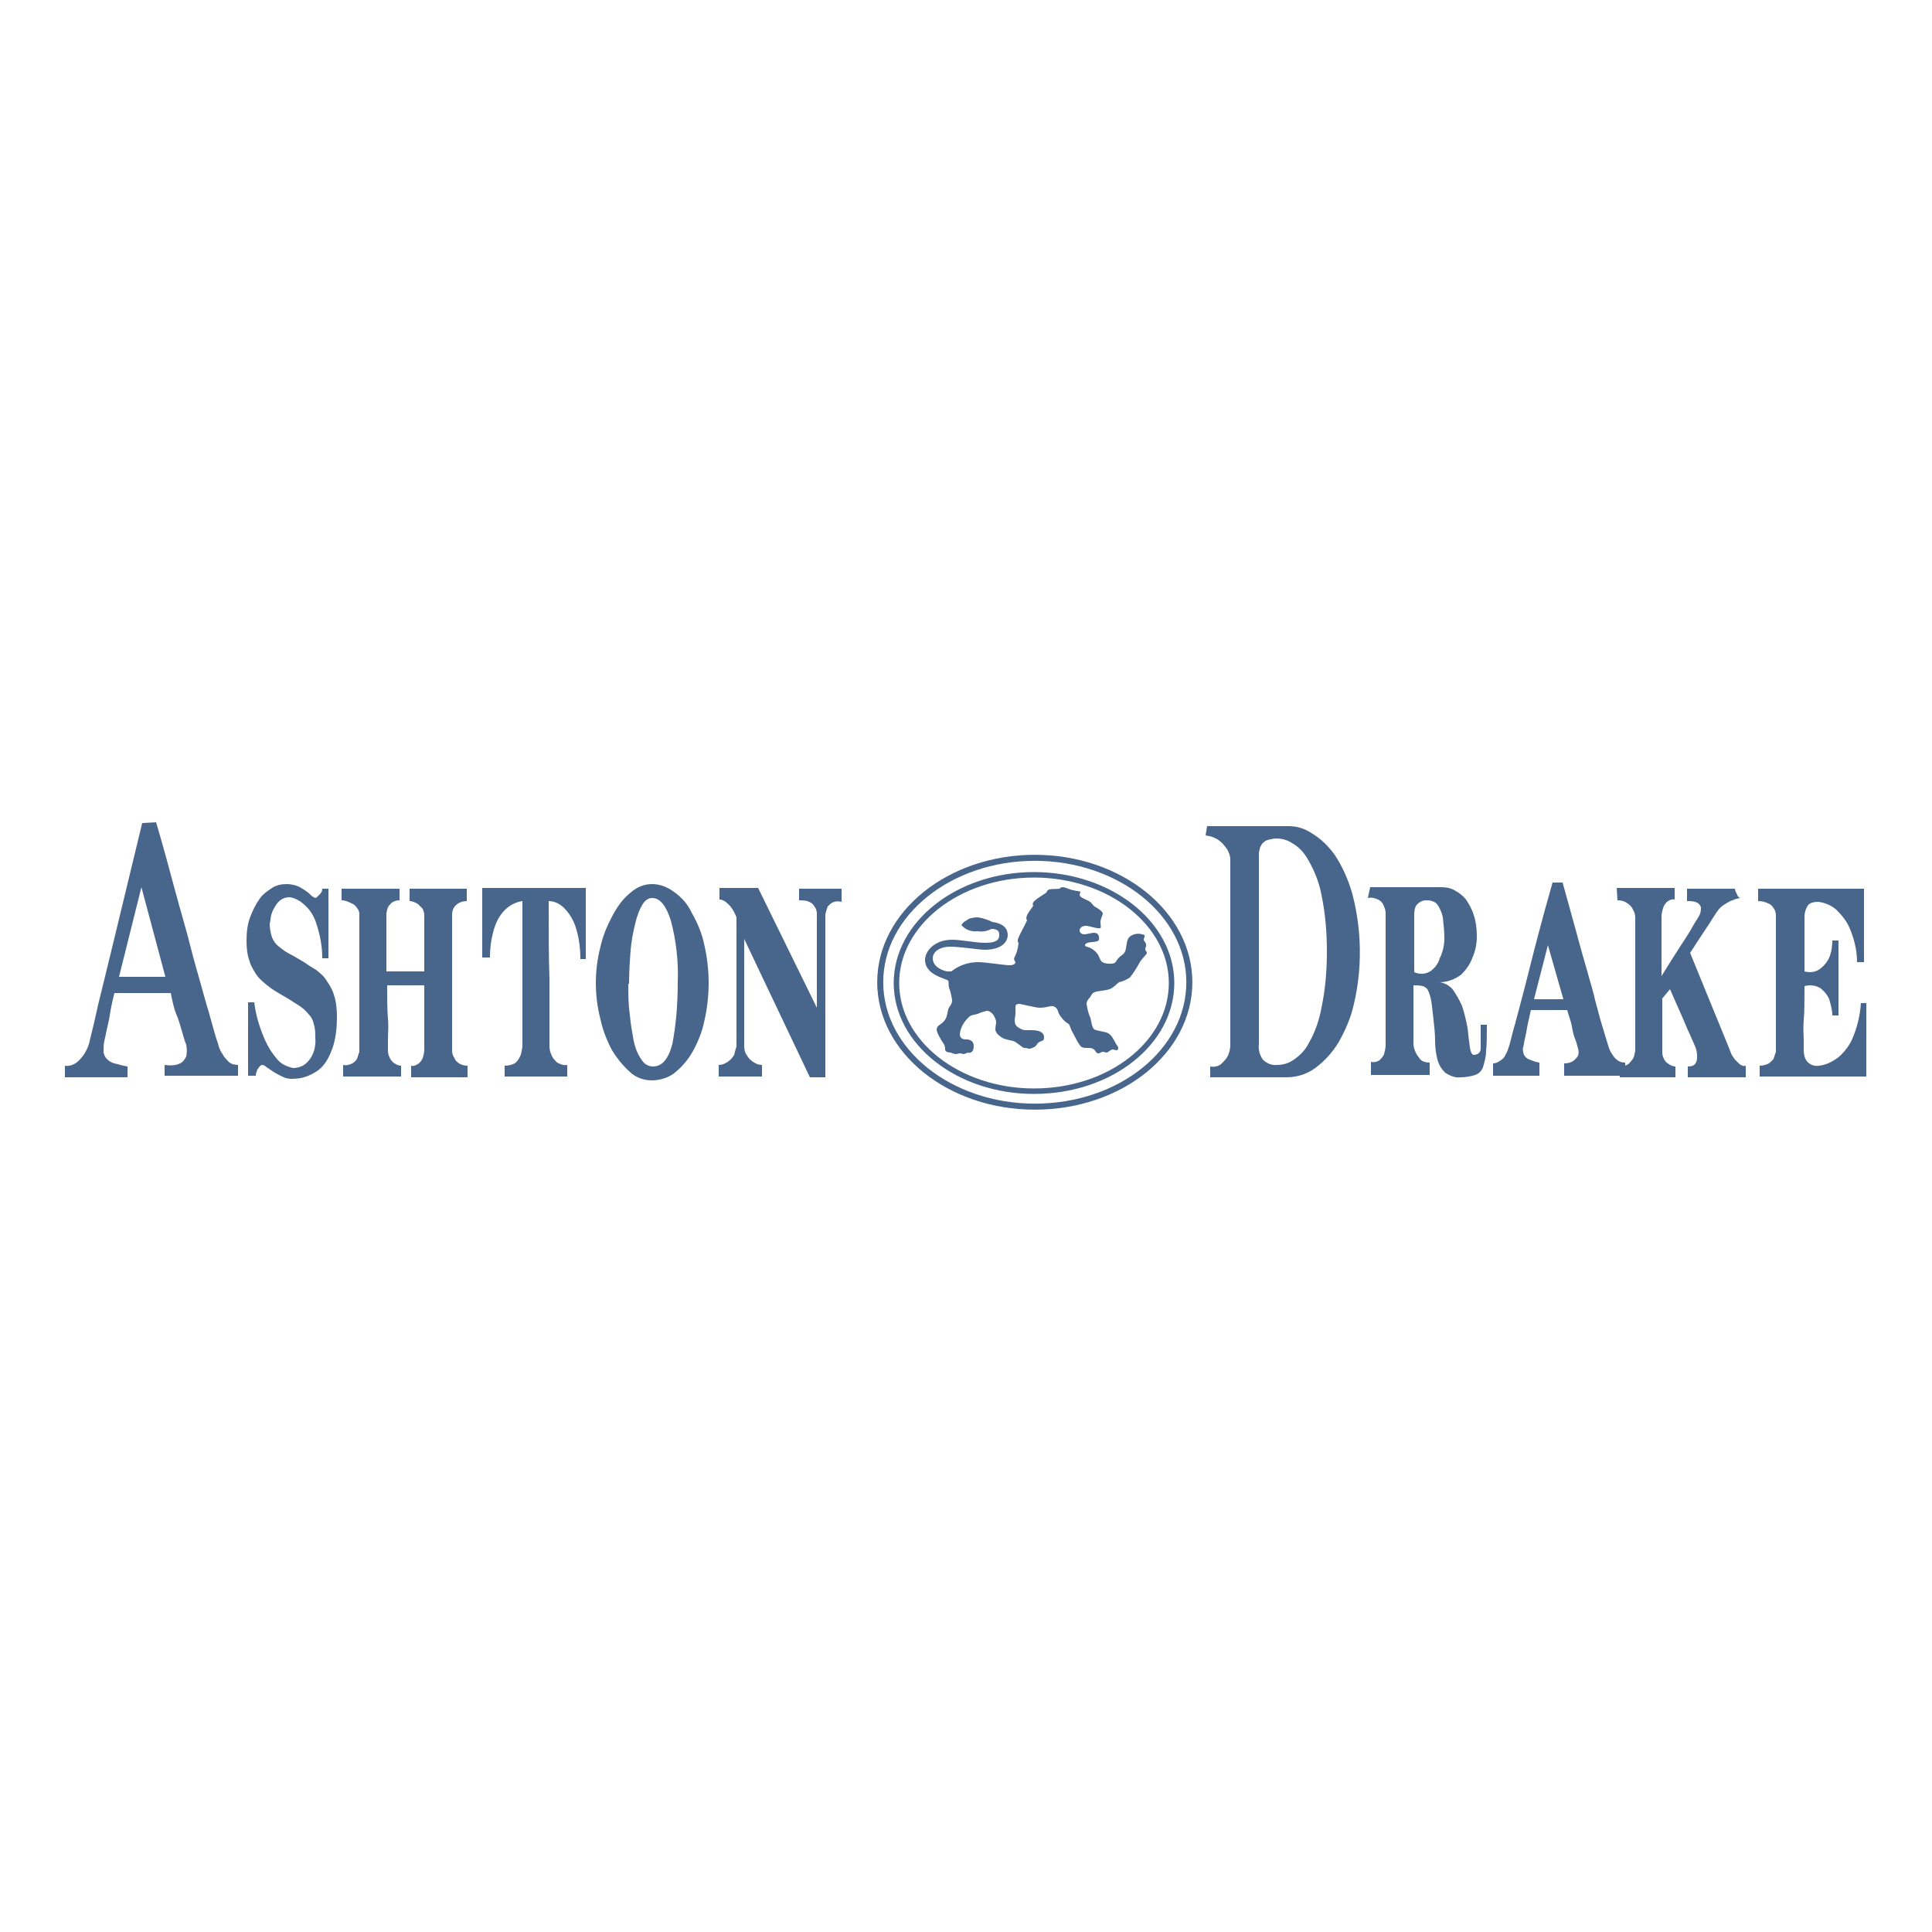 <?xml version="1.0" ?>
<svg xmlns="http://www.w3.org/2000/svg" baseProfile="tiny-ps" viewBox="0 0 250 250">
	<path fill="#48668C" d="M20.2,106.4c1,3.4,1.8,6.4,2.5,9s1.4,4.9,1.9,6.9s1,3.7,1.4,5.1c0.4,1.4,0.7,2.6,1,3.5  c0.6,2.2,1,3.6,1.2,4.1c0.1,0.5,0.3,1,0.6,1.4c0.2,0.4,0.5,0.7,0.8,1c0.3,0.3,0.8,0.4,1.2,0.4v1.4h-9.5v-1.4c0.7,0.1,1.4,0.1,2-0.2  c0.4-0.2,0.6-0.5,0.8-0.9c0.1-0.5,0.1-1,0-1.5c-0.2-0.5-0.4-1.2-0.6-1.9s-0.4-1.4-0.7-2.1s-0.5-1.7-0.7-2.7h-7.3  c-0.3,1.2-0.5,2.2-0.6,2.9s-0.3,1.4-0.4,1.9s-0.2,1-0.3,1.4c-0.1,0.5-0.1,0.9-0.1,1.4c0,0.3,0.2,0.7,0.4,0.9c0.3,0.3,0.6,0.5,1,0.6  c0.5,0.1,1,0.3,1.7,0.4c0,0,0,0.1,0,0.2v0.4c0,0.2,0,0.4,0,0.8H8.4v-1.5c0.5,0.1,1.1-0.1,1.5-0.4c0.4-0.3,0.7-0.7,1-1.1  c0.3-0.5,0.6-1.1,0.7-1.7c0.2-0.8,0.6-2.4,1.1-4.7c0.5-2,1.2-4.9,2.1-8.6s2.1-8.7,3.6-14.9L20.2,106.4z M21.4,126.4l-3.1-11.6  l-2.9,11.6H21.4z"/>
	<path fill="#48668C" d="M37.1,114.4c0.5,0,1,0.1,1.5,0.3c0.4,0.2,0.7,0.4,1,0.6c0.3,0.2,0.5,0.4,0.7,0.6c0.1,0.1,0.3,0.2,0.5,0.3  c0.1,0,0.2-0.1,0.3-0.2c0.1-0.1,0.2-0.2,0.3-0.3c0.2-0.2,0.3-0.4,0.3-0.7h0.8v9h-0.8c0-1.6-0.3-3.1-0.8-4.6  c-0.3-0.9-0.8-1.7-1.5-2.3c-0.5-0.5-1.2-0.9-1.9-1c-0.4,0-0.8,0.1-1.1,0.3c-0.3,0.2-0.6,0.5-0.8,0.9c-0.2,0.3-0.4,0.7-0.5,1.1  c-0.1,0.4-0.1,0.8-0.2,1.1c0,0.6,0.1,1.2,0.3,1.8c0.2,0.5,0.5,0.9,0.9,1.2c0.5,0.4,0.9,0.7,1.5,1c0.6,0.3,1.2,0.7,1.9,1.1  c0.4,0.3,0.9,0.6,1.4,0.9c0.5,0.4,1,0.8,1.3,1.3c0.4,0.6,0.8,1.2,1,1.9c0.3,0.9,0.4,1.9,0.4,2.8c0,1.3-0.1,2.6-0.5,3.9  c-0.3,0.9-0.7,1.8-1.3,2.5c-0.5,0.6-1.2,1-1.9,1.3c-0.7,0.3-1.4,0.4-2.2,0.4c-0.4,0-0.8-0.1-1.2-0.3c-0.4-0.2-0.8-0.4-1.1-0.6  l-0.9-0.6c-0.2-0.2-0.4-0.3-0.6-0.3c-0.1,0-0.2,0.1-0.3,0.2c-0.1,0.1-0.2,0.3-0.3,0.4c-0.1,0.3-0.2,0.5-0.2,0.8h-1v-9.5h0.8  c0.2,1.7,0.7,3.3,1.4,4.9c0.4,0.9,0.9,1.7,1.6,2.5c0.5,0.6,1.2,0.9,2,1.1c0.8,0,1.5-0.3,2-0.9c0.7-0.8,1-1.9,0.9-3  c0-0.6,0-1.2-0.2-1.8c-0.1-0.5-0.3-0.9-0.7-1.3c-0.4-0.5-0.9-0.9-1.4-1.2c-0.6-0.4-1.4-0.9-2.3-1.4c-0.5-0.3-1-0.6-1.5-1  c-0.5-0.4-1-0.8-1.4-1.3c-0.4-0.6-0.8-1.2-1-1.9c-0.3-0.8-0.4-1.7-0.4-2.6c0-1.1,0.1-2.2,0.5-3.2c0.3-0.8,0.7-1.6,1.2-2.3  c0.4-0.6,1-1,1.6-1.4C35.8,114.5,36.5,114.4,37.1,114.4"/>
	<path fill="#48668C" d="M51.7,115v1.5c-0.4,0-0.7,0.1-1,0.3c-0.2,0.2-0.4,0.4-0.5,0.6c-0.1,0.3-0.2,0.6-0.2,0.9v7.4h4.9v-7.3  c0-0.3-0.1-0.5-0.2-0.8c-0.2-0.2-0.4-0.4-0.6-0.6c-0.3-0.2-0.7-0.4-1.1-0.4V115h7.4v1.6c-0.4,0-0.8,0.1-1.1,0.3  c-0.2,0.1-0.4,0.3-0.6,0.6c-0.1,0.2-0.2,0.5-0.2,0.8v1.8c0,0.9,0,2,0,3.2s0,2.5,0,3.9c0,1.4,0,2.7,0,3.9s0,2.3,0,3.2v1.7  c0,0.3,0.1,0.6,0.3,0.9c0.1,0.3,0.3,0.5,0.6,0.7c0.3,0.2,0.7,0.3,1.1,0.3v1.5h-7.3v-1.5c0.4,0.1,0.7-0.1,1-0.3  c0.2-0.2,0.4-0.4,0.5-0.7c0.1-0.3,0.2-0.7,0.2-1.1v-8.3h-4.8c0,1.7,0,3.2,0.1,4.3s0,2,0,2.6v1.6c0,0.3,0.1,0.6,0.2,0.8  c0.1,0.3,0.3,0.5,0.5,0.7c0.3,0.2,0.6,0.4,1,0.4v1.4h-7.5v-1.5c0.4,0.1,0.8,0,1.2-0.2c0.3-0.2,0.5-0.4,0.6-0.6  c0.1-0.3,0.2-0.6,0.3-0.9v-1.9c0-0.9,0-2,0-3.2s0-2.5,0-3.9c0-1.4,0-2.7,0-3.9s0-2.3,0-3.2v-1.7c0-0.3-0.1-0.6-0.3-0.8  c-0.2-0.3-0.4-0.5-0.7-0.6c-0.4-0.2-0.8-0.4-1.3-0.4V115L51.7,115z"/>
	<path fill="#48668C" d="M75.8,114.9v9.2h-0.7c0-1.5-0.2-3-0.7-4.4c-0.3-0.8-0.8-1.6-1.4-2.2c-0.5-0.5-1.2-0.9-2-0.9  c0,4.2,0,7.5,0.1,10c0,2.5,0,4.4,0,5.7v3.1c0,0.4,0.1,0.8,0.3,1.2c0.1,0.3,0.4,0.6,0.7,0.9c0.4,0.2,0.8,0.4,1.3,0.3v1.5h-8.1v-1.4  c0.5,0,0.9-0.1,1.3-0.3c0.3-0.2,0.5-0.5,0.7-0.9c0.2-0.4,0.2-0.8,0.3-1.3v-18.8c-0.7,0.1-1.4,0.4-2,0.9c-0.7,0.6-1.2,1.4-1.5,2.2  c-0.5,1.4-0.7,2.8-0.7,4.2h-1v-9L75.8,114.9z"/>
	<path fill="#48668C" d="M84.4,114.4c1,0,2,0.4,2.8,1c1,0.7,1.8,1.6,2.3,2.7c0.7,1.2,1.3,2.6,1.6,4c0.4,1.7,0.6,3.4,0.6,5.1  c0,1.7-0.2,3.4-0.6,5.1c-0.3,1.4-0.9,2.8-1.6,4c-0.6,1-1.4,1.9-2.3,2.6c-0.8,0.6-1.9,0.9-2.9,0.9c-1,0-2.1-0.4-2.8-1.1  c-0.9-0.8-1.7-1.8-2.3-2.8c-0.7-1.3-1.2-2.6-1.5-4c-0.8-3.1-0.8-6.3,0-9.4c0.3-1.4,0.9-2.8,1.6-4.1c0.6-1.1,1.3-2.1,2.3-2.9  C82.4,114.8,83.3,114.4,84.4,114.4 M81.3,127.3c0,1.3,0,2.7,0.2,4c0.1,1.2,0.3,2.3,0.5,3.4c0.2,0.9,0.5,1.7,1,2.4  c0.3,0.5,0.8,0.9,1.5,0.9c1.2,0,2-1,2.5-2.9c0.5-2.6,0.7-5.3,0.7-8c0.1-2.7-0.2-5.4-0.9-8c-0.6-1.9-1.4-2.9-2.4-2.9  c-0.6,0-1,0.4-1.3,0.9c-0.4,0.7-0.7,1.5-0.9,2.4c-0.3,1.2-0.5,2.3-0.6,3.5c-0.1,1.3-0.2,2.8-0.2,4.3"/>
	<path fill="#48668C" d="M98.1,114.9l7.6,15.5v-12.2c0-0.3-0.1-0.6-0.3-0.9c-0.2-0.3-0.4-0.5-0.7-0.6c-0.4-0.2-0.9-0.2-1.3-0.2v-1.5  h5.5v1.7c-0.4-0.1-0.8-0.1-1.2,0.1c-0.2,0.1-0.4,0.3-0.6,0.5c-0.1,0.3-0.2,0.6-0.3,1v21.1h-2l-8.5-17.9v13.9c0,0.4,0.1,0.8,0.3,1.1  c0.2,0.3,0.4,0.6,0.7,0.8c0.4,0.3,0.8,0.5,1.3,0.5v1.5H93v-1.5c0.5,0,0.9-0.2,1.3-0.5c0.3-0.2,0.5-0.5,0.7-0.8  c0.1-0.4,0.2-0.8,0.3-1.1v-16.7c-0.2-0.5-0.4-0.9-0.7-1.3c-0.2-0.3-0.5-0.5-0.7-0.7c-0.3-0.2-0.5-0.3-0.8-0.3v-1.5L98.1,114.9z"/>
	<path fill="#48668C" d="M156.2,106.9h10.5c1.1,0,2.1,0.3,3,0.9c1.2,0.7,2.2,1.7,3,2.8c1,1.5,1.8,3.3,2.3,5.1  c1.2,4.6,1.3,9.5,0.2,14.2c-0.4,1.8-1.1,3.4-2,5c-0.8,1.3-1.8,2.4-3,3.3c-1.1,0.8-2.4,1.2-3.7,1.2h-9.9v-1.4c0.5,0.1,1.1,0,1.5-0.4  c0.3-0.3,0.6-0.6,0.8-1c0.2-0.5,0.3-0.9,0.3-1.4v-24c0-0.5-0.2-0.9-0.4-1.3c-0.3-0.4-0.6-0.8-1-1.1c-0.5-0.4-1.1-0.6-1.8-0.7  L156.2,106.9z M165.3,137.8c0.7,0,1.4-0.2,2-0.6c0.9-0.6,1.6-1.3,2.1-2.3c0.8-1.4,1.3-2.9,1.6-4.5c0.5-2.4,0.7-4.8,0.7-7.3  c0-2.4-0.2-4.9-0.7-7.3c-0.3-1.6-0.9-3.1-1.7-4.5c-0.5-0.9-1.2-1.7-2.1-2.2c-0.6-0.4-1.3-0.6-2-0.6c-0.4,0-0.8,0.1-1.2,0.2  c-0.3,0.1-0.5,0.3-0.7,0.5c-0.1,0.2-0.3,0.5-0.3,0.7c-0.1,0.3-0.1,0.6-0.1,0.8v24.4c-0.1,0.7,0.1,1.4,0.5,2  C163.9,137.6,164.6,137.9,165.3,137.8"/>
	<path fill="#48668C" d="M177.3,114.8h9.2c0.6,0,1.2,0.1,1.7,0.4c0.6,0.3,1.1,0.7,1.5,1.2c0.4,0.6,0.8,1.3,1,2  c0.3,0.9,0.4,1.8,0.4,2.8c0,1-0.2,1.9-0.6,2.8c-0.3,0.8-0.8,1.5-1.4,2.1c-0.8,0.6-1.8,1-2.8,1c0.7,0.1,1.4,0.5,1.8,1.1  c0.4,0.6,0.8,1.3,1.1,2c0.3,0.9,0.5,1.8,0.7,2.8c0.1,1,0.2,1.8,0.3,2.5s0.3,1,0.5,1c0.5,0,0.9-0.3,0.9-0.8c0-0.1,0-0.1,0-0.2  c0-0.6,0-1.6,0-2.9c0,0,0,0,0.1,0h0.2c0.2,0,0.4,0,0.5,0c0,1.4,0,2.5-0.1,3.4c0,0.7-0.2,1.4-0.4,2.1c-0.2,0.5-0.5,0.8-1,1  c-0.6,0.2-1.3,0.3-1.9,0.3c-0.7,0.1-1.4-0.2-2-0.6c-0.5-0.5-0.8-1-1-1.7c-0.2-0.8-0.3-1.6-0.3-2.4c0-0.9-0.1-1.8-0.2-2.7  s-0.2-1.9-0.3-2.5c-0.1-0.5-0.2-0.9-0.4-1.3c-0.1-0.3-0.4-0.5-0.7-0.6c-0.4-0.1-0.8-0.1-1.2-0.1v7.5c0,0.4,0.1,0.8,0.3,1.2  c0.1,0.3,0.4,0.6,0.6,0.9c0.3,0.3,0.8,0.4,1.2,0.4v1.6h-7.6v-1.7c0.4,0.1,0.8,0,1.1-0.2c0.2-0.2,0.5-0.5,0.6-0.8  c0.1-0.4,0.2-0.8,0.2-1.2v-17c0-0.4-0.1-0.7-0.3-1.1c-0.1-0.3-0.4-0.6-0.7-0.7c-0.4-0.2-0.8-0.3-1.3-0.2L177.3,114.8z M186.9,121.4  c0-0.9-0.1-1.8-0.2-2.7c-0.1-0.5-0.3-1-0.6-1.5c-0.2-0.3-0.4-0.5-0.8-0.6c-0.2-0.1-0.5-0.1-0.8-0.1c-0.4,0-0.8,0.2-1.1,0.5  c-0.3,0.3-0.4,0.8-0.4,1.3v1.3c0,0.6,0,1.4,0,2.3s0,2.3,0,3.9c0.7,0.3,1.5,0.3,2.2-0.2c0.5-0.4,0.9-0.9,1.1-1.6  C186.7,123.2,186.9,122.3,186.9,121.4"/>
	<path fill="#48668C" d="M202.2,114.2l1.8,6.5c0.5,1.9,1,3.6,1.4,5c0.4,1.5,0.8,2.7,1,3.7l0.7,2.6l1,3.3c0.1,0.4,0.3,0.8,0.5,1.1  c0.2,0.3,0.4,0.6,0.7,0.8c0.3,0.2,0.6,0.3,1,0.3v1.7h-7.9v-1.6c0.5,0,0.9-0.1,1.3-0.4c0.2-0.2,0.4-0.4,0.5-0.6  c0.1-0.3,0.1-0.6,0-0.9c-0.1-0.4-0.2-0.8-0.4-1.3s-0.3-1-0.4-1.6s-0.4-1.3-0.6-2.1h-4.7c-0.2,0.9-0.4,1.7-0.5,2.3s-0.2,1.1-0.3,1.5  s-0.1,0.7-0.2,1c-0.1,0.3,0,0.7,0.1,1c0.2,0.3,0.4,0.5,0.7,0.6c0.3,0.1,0.5,0.2,0.8,0.3l0.5,0.1v1.7h-6v-1.6c0.4,0,0.7-0.2,1-0.4  c0.3-0.2,0.5-0.4,0.6-0.7c0.2-0.3,0.3-0.6,0.4-0.9c0.2-0.5,0.4-1.6,0.9-3.3c0.4-1.5,1-3.7,1.7-6.5c0.7-2.8,1.7-6.7,3.1-11.6  L202.2,114.2z M202.3,129.3l-2-7l-1.8,7H202.3z"/>
	<path fill="#48668C" d="M209.2,114.9h7.5v1.5c-0.4-0.1-0.7,0.1-1,0.3c-0.2,0.2-0.4,0.5-0.5,0.8c-0.1,0.4-0.2,0.7-0.2,1.1v7.7  c1-1.6,1.8-2.9,2.4-3.8c0.6-0.9,1.1-1.7,1.4-2.2c0.3-0.6,0.6-1,0.7-1.2c0.2-0.3,0.4-0.6,0.5-0.9c0.1-0.3,0.1-0.6,0.1-0.8  c-0.1-0.3-0.3-0.5-0.5-0.6c-0.4-0.2-0.9-0.2-1.3-0.2v-1.6h6.2c0,0.2,0.1,0.4,0.2,0.6c0.1,0.1,0.1,0.3,0.2,0.4  c0.1,0.1,0.2,0.2,0.3,0.2l-0.5,0.1c-0.3,0.1-0.5,0.2-0.8,0.3c-0.4,0.2-0.7,0.4-1,0.6c-0.4,0.3-0.7,0.7-1,1.2  c-0.2,0.3-0.4,0.6-0.7,1.1l-1,1.5c-0.4,0.6-0.9,1.4-1.5,2.3l2.9,7.1l1.6,3.9c0.4,1,0.7,1.7,0.8,2c0.1,0.3,0.3,0.5,0.5,0.8  c0.2,0.2,0.4,0.4,0.6,0.6c0.3,0.2,0.5,0.3,0.8,0.2v1.5h-7.5v-1.4c0.5,0,0.8-0.1,1-0.4c0.2-0.3,0.2-0.6,0.2-1c0-0.4-0.1-0.9-0.3-1.3  l-0.7-1.6c-0.3-0.6-0.6-1.4-1-2.3s-0.9-2-1.5-3.4l-1,1.2v7c0,0.3,0.1,0.6,0.2,0.8c0.1,0.2,0.3,0.5,0.5,0.6c0.3,0.2,0.6,0.4,1,0.4  v1.4h-7.2v-1.4c0.4,0,0.8-0.1,1.1-0.3c0.2-0.2,0.4-0.4,0.6-0.7c0.2-0.3,0.2-0.7,0.3-1v-17.3c0-0.3-0.1-0.7-0.3-1  c-0.1-0.3-0.4-0.6-0.7-0.8c-0.4-0.3-0.8-0.4-1.3-0.4L209.2,114.9z"/>
	<path fill="#48668C" d="M241.2,115.1v9.4h-0.9c0-1.6-0.4-3.1-1-4.5c-0.4-0.9-1-1.6-1.7-2.3c-0.7-0.6-1.5-0.9-2.3-1  c-0.8,0-1.3,0.2-1.5,0.7c-0.2,0.4-0.3,0.8-0.3,1.2v7.1c0.7,0.2,1.5,0.1,2.1-0.4c0.5-0.4,0.9-0.9,1.1-1.4c0.3-0.7,0.4-1.5,0.4-2.2  h0.8v9.7c-0.2,0-0.5,0-0.7,0h-0.1c0-0.7-0.2-1.4-0.4-2.1c-0.2-0.5-0.6-1-1.1-1.4c-0.6-0.4-1.4-0.5-2.1-0.3c0,1.9,0,3.3-0.1,4.4  s0,1.9,0,2.5v1.4c0,0.5,0.1,1,0.4,1.4c0.4,0.5,1,0.7,1.6,0.6c0.9-0.1,1.7-0.5,2.5-1.1c0.8-0.7,1.4-1.5,1.8-2.4c0.6-1.4,1-3,1.1-4.6  h0.7v9.5h-13.8v-1.4c0.4,0,0.8-0.1,1.2-0.3c0.2-0.2,0.5-0.4,0.6-0.6c0.1-0.3,0.2-0.6,0.3-0.9v-17.7c0-0.3-0.1-0.6-0.3-0.9  c-0.2-0.3-0.4-0.5-0.7-0.6c-0.4-0.2-0.8-0.3-1.3-0.3v-1.6H241.2z"/>
	<path fill="#48668C" d="M138.9,115.2c0.3,0.1,0.8,0.1,0.9,0.2c0,0.2-0.2,0.4,0,0.6s0.7,0.4,1.1,0.6s0.5,0.6,0.9,0.8s0.9,0.6,0.9,0.8  s-0.3,0.7-0.3,1.1s0.1,0.7,0,0.8c-0.5,0.1-1.4-0.3-1.9-0.3s-0.8,0.3-0.8,0.6c0,0.3,0.3,0.5,0.6,0.5c0.3,0,1-0.2,1.2-0.2  c0.4,0,0.6,0.1,0.7,0.5c0.1,0.6-0.1,0.6-0.8,0.7c-0.3,0-1,0.1-1,0.4s0.5,0.1,1.2,0.7c1.1,0.9,0.3,1.7,2.1,1.7c0.8,0,0.6-0.3,1.1-0.8  c0.3-0.3,0.3-0.2,0.6-0.5c0.5-0.5,0.2-1.7,0.8-2.2c0.5-0.4,1.2-0.5,1.9-0.2c0.1,0.1-0.1,0.4-0.1,0.6s0.3,0.3,0.3,0.7  s-0.1,0.2-0.1,0.5s0.2,0.3,0.2,0.5s-0.6,0.7-0.9,1.2c-0.4,0.7-0.8,1.4-1.3,2c-0.5,0.3-0.9,0.5-1.4,0.6c-0.3,0.2-0.5,0.5-1,0.8  c-0.5,0.3-1.8,0.3-2.2,0.5s-0.4,0.5-0.6,0.7s-0.4,0.5-0.4,0.8c0.1,0.6,0.2,1.2,0.5,1.8c0.1,0.4,0.2,1.3,0.5,1.5s1.5,0.3,1.8,0.5  s0.5,0.4,0.8,1s0.5,0.7,0.5,0.9s-0.1,0.3-0.2,0.3c-0.2,0-0.4-0.1-0.5-0.1c-0.3,0-0.6,0.4-0.8,0.4s-0.3-0.1-0.5-0.1s-0.3,0.2-0.6,0.2  s-0.3-0.4-0.7-0.6s-1,0-1.4-0.2s-0.9-1.4-1.2-1.9s-0.3-0.8-0.5-1.1c-0.4-0.2-0.7-0.5-1-0.9c-0.5-0.6-0.3-1-0.8-1.3s-0.8,0.1-2,0.1  c-0.5,0-2.4-0.5-2.6-0.5c-0.3,0-0.5,0.1-0.5,0.4c0,0,0,0.1,0,0.1c0,0.3,0,0.6,0,0.8s-0.1,0.6-0.1,0.8c0,0.4,0.1,0.7,0.4,0.9  c0.3,0.2,0.6,0.4,1,0.4c0.2,0,0.6,0,0.8,0c1,0,1.6,0.3,1.6,0.9s-0.3,0.4-0.7,0.7c-0.2,0.1-0.3,0.5-0.6,0.6c-0.2,0.1-0.4,0.2-0.6,0.2  c-0.2,0-0.4-0.1-0.6-0.1s-0.3-0.1-0.7-0.4c-0.9-0.7-0.7-0.4-2-0.8c-0.2-0.1-1.1-0.6-1.1-1.2c0-0.4,0.1-0.7,0.1-0.9  c0-0.5-0.5-1.5-1.2-1.5c-0.4,0.1-0.8,0.2-1.2,0.4c-0.3,0.1-0.7,0.1-1,0.3c-0.7,0.6-1.2,1.4-1.3,2.3c0,0.8,0.8,0.7,1,0.7  c0.6,0.1,0.8,0.4,0.8,0.9c0,0.3-0.1,0.7-0.4,0.8s-0.2,0-0.3,0s-0.5,0.2-0.6,0.2s-0.3-0.1-0.5-0.1s-0.3,0.1-0.5,0.1  c-0.2,0-0.4-0.1-0.7-0.2c0,0-0.7,0-0.7-0.4c0-0.7-0.3-0.8-0.6-1.4c-0.2-0.3-0.4-0.7-0.5-1.1c0-0.6,0.4-0.6,0.9-1.1s0.5-1.3,0.6-1.6  c0.2-0.5,0.5-0.6,0.5-1.2c-0.1-0.6-0.2-1.1-0.4-1.6c-0.1-0.4,0-0.7-0.1-0.9c-0.3-0.3-3-0.7-3-2.7c0-1.1,1.2-2.6,3.5-2.6  c1.2,0,3,0.4,4.3,0.4c1.7,0,1.8-0.6,1.8-1s-0.1-0.8-1-0.8c-0.6,0.3-1.2,0.4-1.8,0.3c-0.8,0.1-1.6-0.2-2.1-0.8  c0.2-0.3,0.4-0.5,0.7-0.6c0.2-0.3,1-0.4,1.4-0.4c0.7,0.1,1.3,0.3,1.9,0.6c1.5,0.2,2,0.9,2,1.7s-0.7,1.9-3,1.9  c-0.7,0-3.1-0.4-4.5-0.4c-1.2,0-2.2,0.6-2.2,1.5c0,1.3,1.7,1.7,1.9,1.7c0.2,0,0.3,0,0.5,0c1-0.8,2.2-1.2,3.5-1.2  c0.9,0,3.4,0.4,4,0.4s0.8-0.2,0.8-0.4c-0.5-0.7,0.2-0.5,0.4-2.5c-0.4-0.3,0.4-1.4,1.1-2.9c-0.3-0.5,0.2-1,0.8-1.9  c-0.3-0.5,0.5-0.9,1.7-1.7c0.2-0.6,0.6-0.4,1.7-0.5c0.4-0.5,1.1,0.1,1.8,0.2"/>
	<path fill="none" stroke="#48668C" stroke-width="0.78" stroke-miterlimit="32" d="M133.9,143.2c11.1,0,20-7.2,20-16.1  s-9-16.1-20-16.1s-20,7.2-20,16.1S122.9,143.2,133.9,143.2z"/>
	<path fill="none" stroke="#48668C" stroke-width="0.71" d="M133.8,141.2c9.9,0,17.8-6.3,17.8-14s-8-14-17.8-14s-17.8,6.3-17.8,14  S124,141.2,133.8,141.2z"/>
</svg>